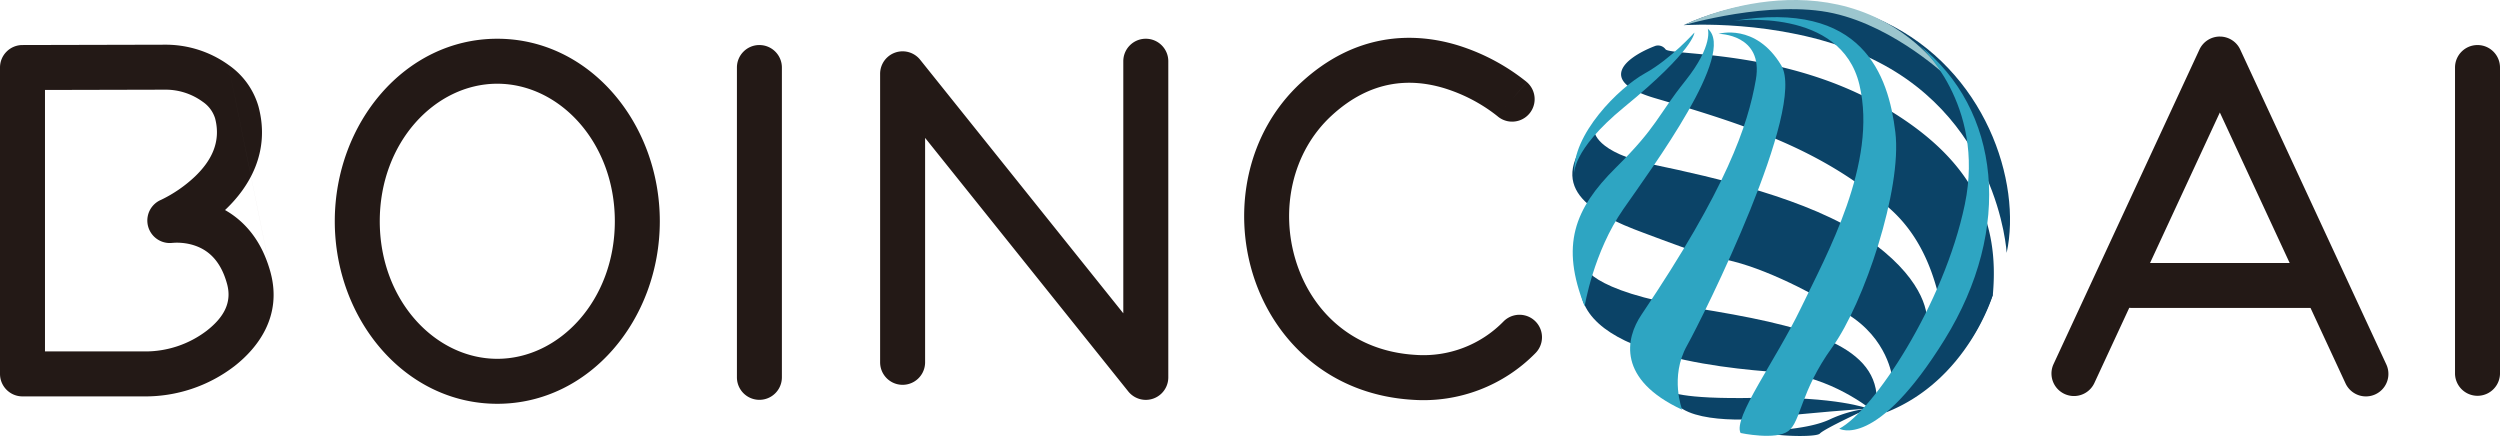 <svg viewBox="0 0 147 26" fill="none" xmlns="http://www.w3.org/2000/svg">
  <path d="M117.18 17.334s-1.474 5.018-6.267 6.91c0 0 2.383-4.178 2.402-4.302.02-.123 3.409-3.203 3.865-2.608ZM104.172 25.306s2.158-.06 3.395-.633a7.266 7.266 0 0 1 2.274-.65s-2.575 1.183-2.832 1.47c-.257.286-3.853.101-2.878-.187" fill="#0B4367"/>
  <path d="M98.191 23s.485.485 5.038.395c4.782-.092 6.614.628 6.614.628s-4.153.3-5.244.485c-1.091.184-5.178.485-6.129-.883-.95-1.367-.279-.625-.279-.625ZM93.747 7.703s.015 1.256 3.513 1.986c3.499.73 9.138 2.014 12.436 4.284 3.297 2.27 3.69 4.292 3.607 5.058-.082.766-2.044 3.152-2.044 3.152s-.242-2.274-2.667-3.737c-2.424-1.462-5.333-2.91-7.516-3.251-.778-.119-2.744-.875-4.444-1.508-3.086-1.14-5.91-2.687-2.885-5.984ZM99.003 1.481s5.882-3.009 11.808-.191c5.925 2.817 8.085 9.407 7.181 13.578 0 0-.453-8.276-8.6-11.711-4.897-2.069-10.389-1.676-10.389-1.676Z" fill="#0B4367"/>
  <path d="M97.34 2.696a.546.546 0 0 1 .594.204c.02.02.044.034.07.043.769.313 7.128.092 12.676 3.295 5.547 3.203 6.856 6.947 6.505 11.028a.526.526 0 0 1-.03.135c-.157.42-1.047 2.682-2.058 3.441-1.113.834-.046-5.2-4.061-8.651-4.015-3.45-8.382-4.85-13.735-6.423-3.34-.984-1.823-2.33-.063-3.033l.102-.039Z" fill="#0B4367"/>
  <path d="M99.003 1.481s8.486-4.34 14.467 1.838l1.133 1.295s-3.111-3.007-6.789-3.831c-3.678-.824-8.81.698-8.81.698Z" fill="#9CC6CE"/>
  <path d="M93.131 15.57s.138 1.511 6.5 2.532c6.362 1.02 10.632 2.112 10.724 5.317l-.325.672s-2.369-1.974-5.501-2.204c-3.133-.23-13.206-1.091-11.398-6.316Z" fill="#0B4367"/>
  <path d="M101.047 1.99s2.667 0 2.197 2.694c-.47 2.694-1.712 6.38-6.716 13.806-.97 1.423-1.423 3.838 2.383 5.601 0 0-.744-1.925.28-3.76 1.022-1.836 7.054-13.976 5.546-16.488-1.508-2.512-3.69-1.853-3.69-1.853Z" fill="#2EA5C2"/>
  <path d="M100.417 1.69s.352.97-1.321 3.065C97.423 6.849 97.47 7.422 95.01 9.86c-2.46 2.439-3.248 4.573-1.833 8.149 0 0 .512-3.181 2.275-5.712 1.762-2.532 6.679-9.192 4.965-10.608ZM99.631 1.915s-1.394 1.562-2.91 2.398c-1.514.837-4.317 3.598-4.155 5.943 0 0-.196-1.387 2.924-3.947 4.141-3.39 4.141-4.394 4.141-4.394ZM101.952 1.224s6.291-.834 7.382 3.76c1.091 4.596-1.939 10.007-3.435 13.118-1.496 3.11-4.018 6.476-3.552 7.359 0 0 2.066.441 2.807-.116.742-.558.699-2.32 2.578-4.922s4.121-9.309 3.714-12.652c-.407-3.344-1.903-7.8-9.494-6.547Z" fill="#2EA5C2"/>
  <path d="M112.837 2.64s3.926 3.46 2.694 9.381c-1.232 5.921-5.409 12.165-7.383 13.185 0 0 2.161 1.276 6.2-5.247 4.039-6.522 3.295-13.536-1.511-17.319Z" fill="#2EA5C2"/>
  <path fill-rule="evenodd" clip-rule="evenodd" d="M13.427 3.811a4.474 4.474 0 0 1 1.768 2.437c.739 2.74-.607 4.805-1.907 6.049l-.057.053c1.112.63 2.162 1.758 2.676 3.67m-5.743-1.74h.004a2.927 2.927 0 0 1 .35-.008c.257.009.602.05.96.176.654.229 1.473.763 1.876 2.26.295 1.095-.207 1.961-1.19 2.732a5.951 5.951 0 0 1-3.678 1.224H2.645V5.29l7.045-.017h.011a3.696 3.696 0 0 1 2.226.716c.342.232.596.573.72.967.371 1.411-.246 2.528-1.188 3.428a7.863 7.863 0 0 1-1.977 1.361l-.026.012-.003.001h.002-.002a1.322 1.322 0 0 0 .711 2.52ZM13.427 3.81a6.341 6.341 0 0 0-3.748-1.182l-8.36.02C.59 2.65 0 3.242 0 3.97v18.015c0 .73.592 1.323 1.322 1.323h7.144a8.596 8.596 0 0 0 5.313-1.774l.011-.008c1.361-1.066 2.815-2.919 2.118-5.507M29.24 4.923c-3.656 0-6.91 3.45-6.91 8.087 0 4.638 3.254 8.088 6.91 8.088 3.657 0 6.912-3.45 6.912-8.088 0-4.638-3.255-8.087-6.911-8.087Zm-9.555 8.087c0-5.756 4.118-10.732 9.556-10.732 5.438 0 9.556 4.976 9.556 10.732 0 5.756-4.118 10.733-9.556 10.733-5.438 0-9.556-4.977-9.556-10.733ZM44.653 2.649c.73 0 1.322.592 1.322 1.322v18.217a1.322 1.322 0 1 1-2.644 0V3.97c0-.73.592-1.322 1.322-1.322ZM67.373 2.278c.73 0 1.323.592 1.323 1.322v18.588a1.322 1.322 0 0 1-2.355.827L54.396 8.108v13.197a1.322 1.322 0 1 1-2.645 0V4.342a1.322 1.322 0 0 1 2.355-.827L66.05 18.422V3.6c0-.73.592-1.322 1.322-1.322ZM89.777 4.827l-.864 1.002.865-1a1.322 1.322 0 0 1-1.727 2.003l-.003-.003.846-.979c-.846.979-.846.98-.845.98l-.003-.002a9.09 9.09 0 0 0-.848-.6 9.592 9.592 0 0 0-2.326-1.057c-1.841-.542-4.206-.556-6.577 1.63-2.356 2.173-3.018 5.58-2.094 8.55.91 2.927 3.318 5.298 7.034 5.516a6.577 6.577 0 0 0 5.167-1.961 1.322 1.322 0 1 1 1.89 1.85 9.221 9.221 0 0 1-7.22 2.752c-4.948-.294-8.203-3.532-9.397-7.371-1.18-3.797-.388-8.316 2.827-11.28 3.201-2.952 6.593-2.966 9.116-2.224A12.237 12.237 0 0 1 89.745 4.8l.02.018.008.006.002.002.002.001ZM130.527 2.15c.514 0 .983.298 1.199.765l8.59 18.515a1.321 1.321 0 1 1-2.399 1.113l-7.39-15.929-7.388 15.929a1.323 1.323 0 0 1-2.4-1.113l8.588-18.515a1.323 1.323 0 0 1 1.2-.766Z" fill="#231916"/>
  <path fill-rule="evenodd" clip-rule="evenodd" d="M124.052 16.786c0-.73.592-1.323 1.323-1.323h10.646a1.322 1.322 0 0 1 0 2.645h-10.646a1.323 1.323 0 0 1-1.323-1.322ZM145.677 2.649c.731 0 1.323.592 1.323 1.322v18.015a1.323 1.323 0 0 1-2.645 0V3.971c0-.73.592-1.322 1.322-1.322Z" fill="#231916"/>
</svg>
